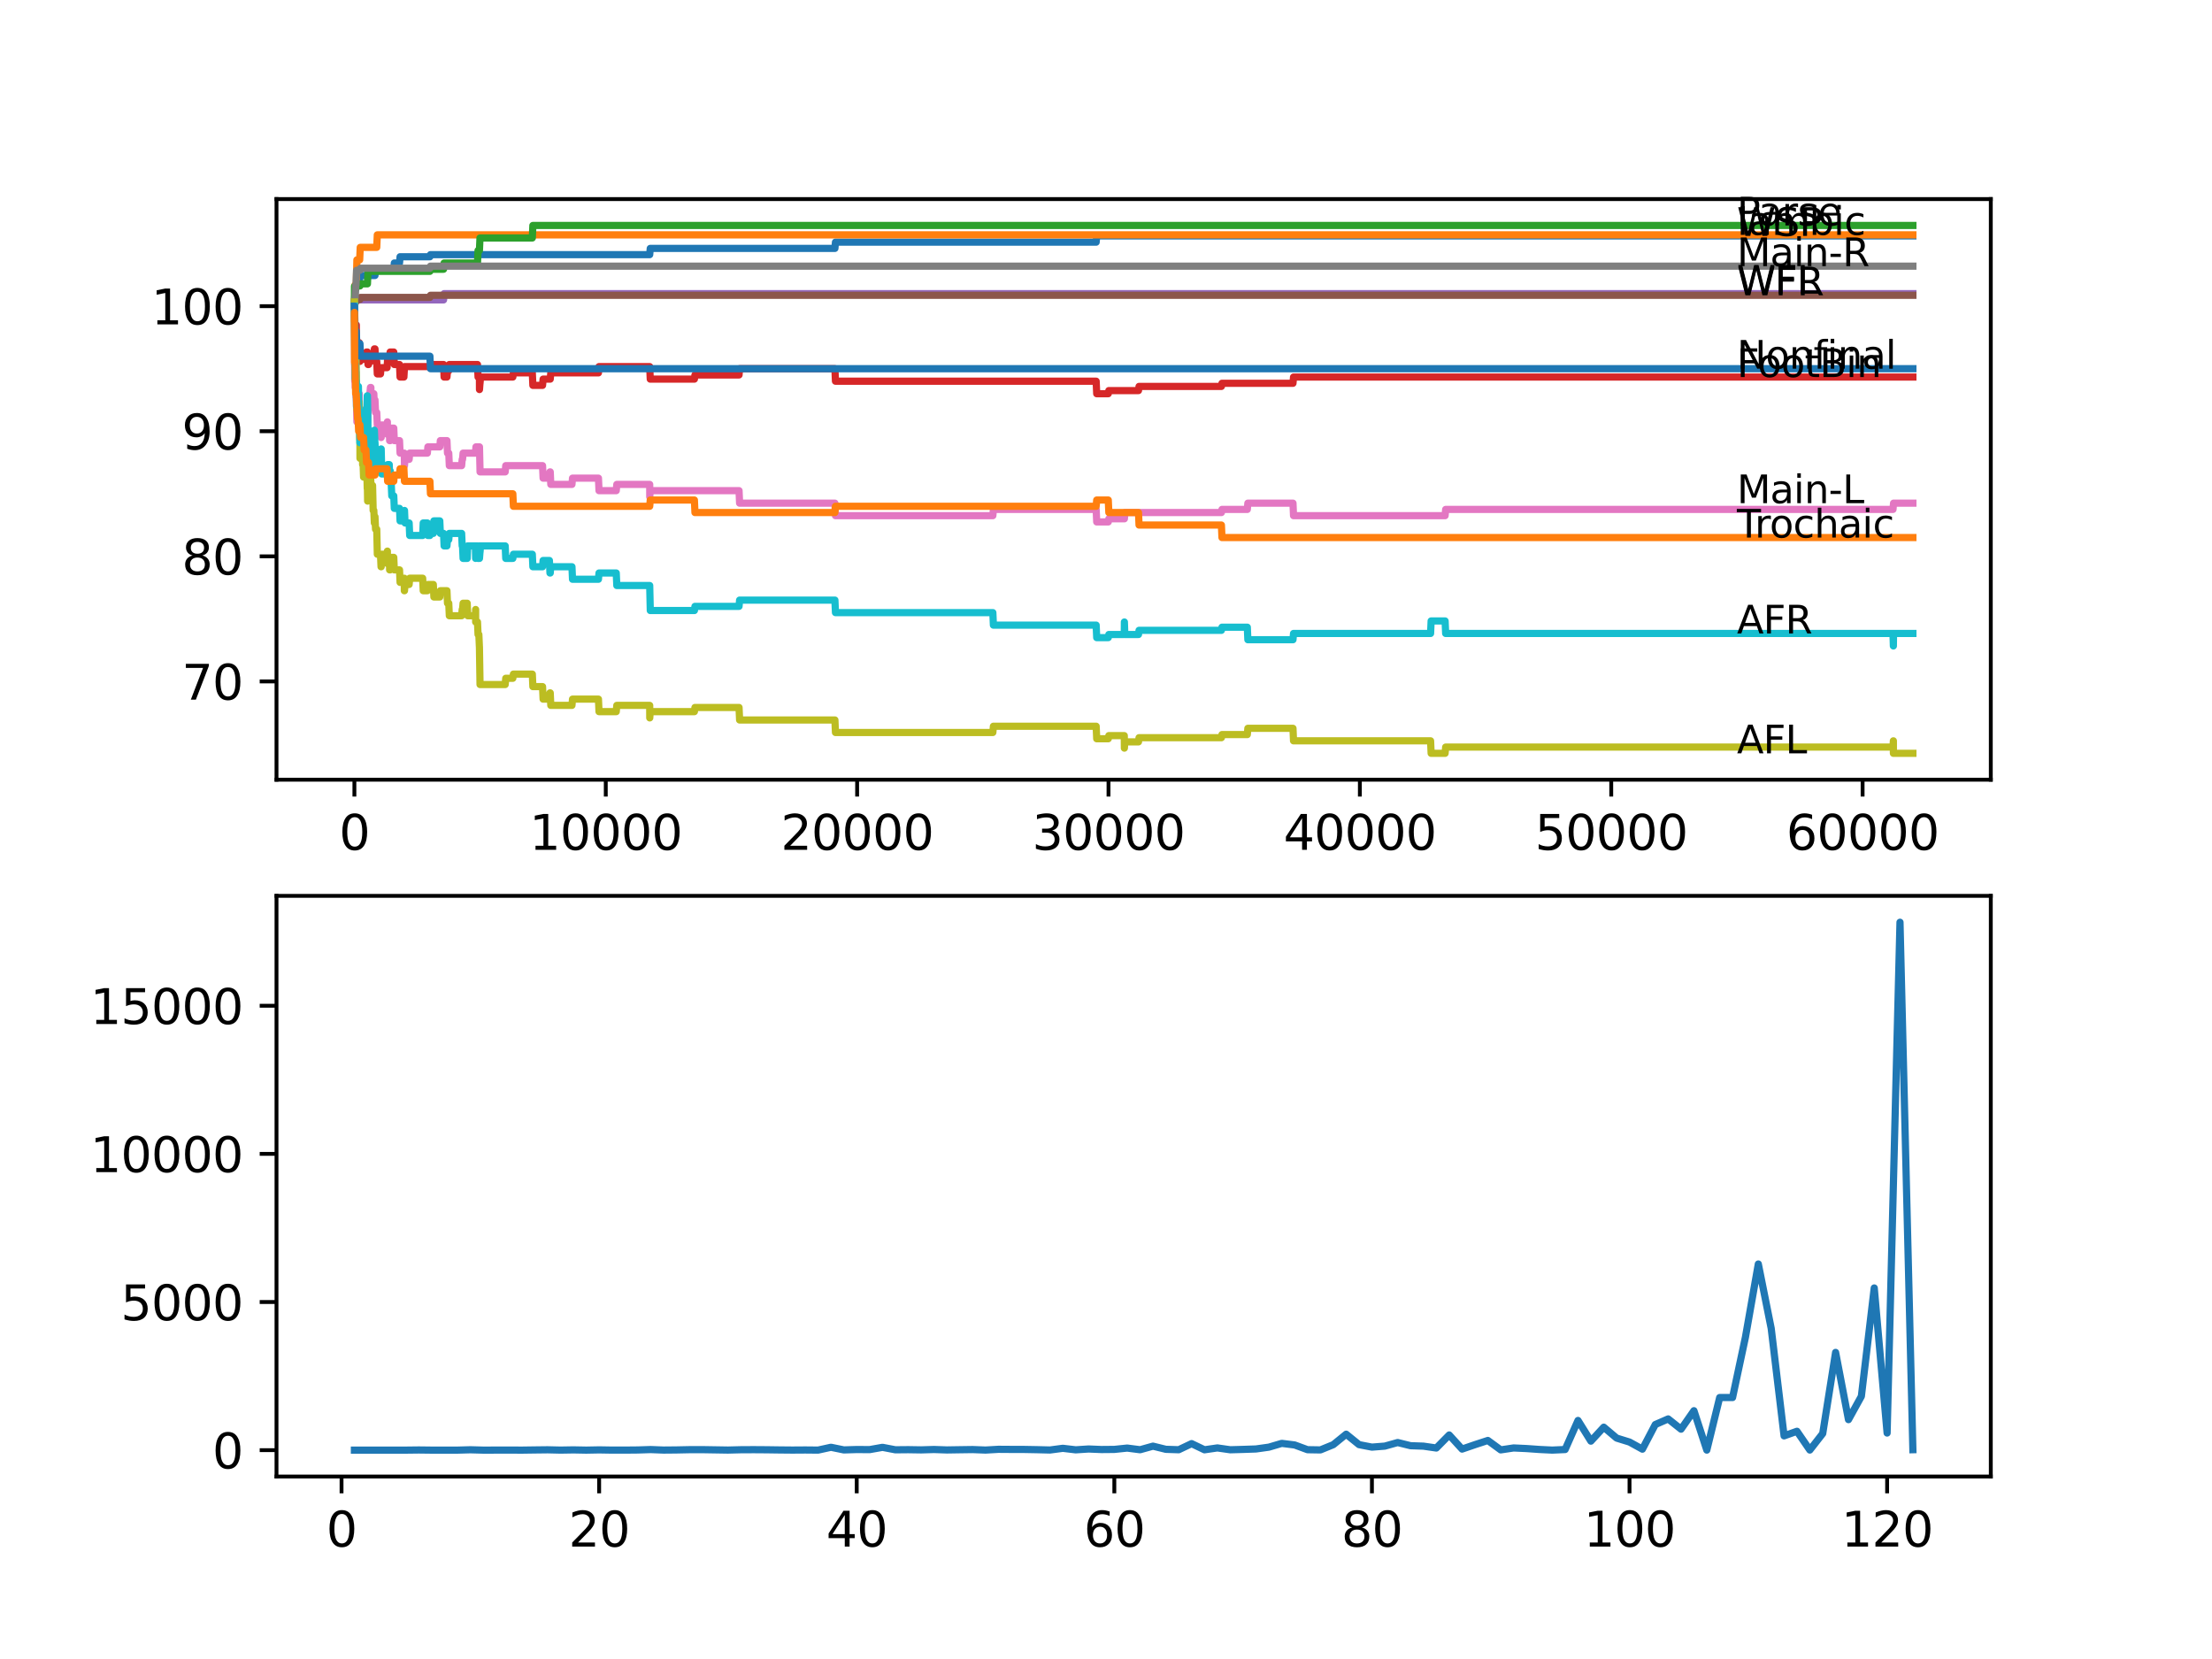 <?xml version="1.0" encoding="utf-8" standalone="no"?>
<!DOCTYPE svg PUBLIC "-//W3C//DTD SVG 1.1//EN"
  "http://www.w3.org/Graphics/SVG/1.1/DTD/svg11.dtd">
<svg xmlns:xlink="http://www.w3.org/1999/xlink" width="460.8pt" height="345.6pt" viewBox="0 0 460.8 345.6" xmlns="http://www.w3.org/2000/svg" version="1.1">
 <defs>
  <style type="text/css">*{stroke-linejoin: round; stroke-linecap: butt}</style>
 </defs>
 <g id="figure_1">
  <g id="patch_1">
   <path d="M 0 345.6 
L 460.8 345.6 
L 460.8 0 
L 0 0 
z
" style="fill: #ffffff"/>
  </g>
  <g id="axes_1">
   <g id="patch_2">
    <path d="M 57.6 162.432 
L 414.72 162.432 
L 414.72 41.472 
L 57.6 41.472 
z
" style="fill: #ffffff"/>
   </g>
   <g id="matplotlib.axis_1">
    <g id="xtick_1">
     <g id="line2d_1">
      <defs>
       <path id="m72bca16c37" d="M 0 0 
L 0 3.5 
" style="stroke: #000000; stroke-width: 0.8"/>
      </defs>
      <g>
       <use xlink:href="#m72bca16c37" x="73.827" y="162.432" style="stroke: #000000; stroke-width: 0.8"/>
      </g>
     </g>
     <g id="text_1">
      <!-- 0 -->
      <g transform="translate(70.646 177.03)scale(0.1 -0.1)">
       <defs>
        <path id="DejaVuSans-30" d="M 2034 4250 
Q 1547 4250 1301 3770 
Q 1056 3291 1056 2328 
Q 1056 1369 1301 889 
Q 1547 409 2034 409 
Q 2525 409 2770 889 
Q 3016 1369 3016 2328 
Q 3016 3291 2770 3770 
Q 2525 4250 2034 4250 
z
M 2034 4750 
Q 2819 4750 3233 4129 
Q 3647 3509 3647 2328 
Q 3647 1150 3233 529 
Q 2819 -91 2034 -91 
Q 1250 -91 836 529 
Q 422 1150 422 2328 
Q 422 3509 836 4129 
Q 1250 4750 2034 4750 
z
" transform="scale(0.016)"/>
       </defs>
       <use xlink:href="#DejaVuSans-30"/>
      </g>
     </g>
    </g>
    <g id="xtick_2">
     <g id="line2d_2">
      <g>
       <use xlink:href="#m72bca16c37" x="126.192" y="162.432" style="stroke: #000000; stroke-width: 0.8"/>
      </g>
     </g>
     <g id="text_2">
      <!-- 10000 -->
      <g transform="translate(110.286 177.03)scale(0.1 -0.1)">
       <defs>
        <path id="DejaVuSans-31" d="M 794 531 
L 1825 531 
L 1825 4091 
L 703 3866 
L 703 4441 
L 1819 4666 
L 2450 4666 
L 2450 531 
L 3481 531 
L 3481 0 
L 794 0 
L 794 531 
z
" transform="scale(0.016)"/>
       </defs>
       <use xlink:href="#DejaVuSans-31"/>
       <use xlink:href="#DejaVuSans-30" x="63.623"/>
       <use xlink:href="#DejaVuSans-30" x="127.246"/>
       <use xlink:href="#DejaVuSans-30" x="190.869"/>
       <use xlink:href="#DejaVuSans-30" x="254.492"/>
      </g>
     </g>
    </g>
    <g id="xtick_3">
     <g id="line2d_3">
      <g>
       <use xlink:href="#m72bca16c37" x="178.556" y="162.432" style="stroke: #000000; stroke-width: 0.8"/>
      </g>
     </g>
     <g id="text_3">
      <!-- 20000 -->
      <g transform="translate(162.65 177.03)scale(0.1 -0.1)">
       <defs>
        <path id="DejaVuSans-32" d="M 1228 531 
L 3431 531 
L 3431 0 
L 469 0 
L 469 531 
Q 828 903 1448 1529 
Q 2069 2156 2228 2338 
Q 2531 2678 2651 2914 
Q 2772 3150 2772 3378 
Q 2772 3750 2511 3984 
Q 2250 4219 1831 4219 
Q 1534 4219 1204 4116 
Q 875 4013 500 3803 
L 500 4441 
Q 881 4594 1212 4672 
Q 1544 4750 1819 4750 
Q 2544 4750 2975 4387 
Q 3406 4025 3406 3419 
Q 3406 3131 3298 2873 
Q 3191 2616 2906 2266 
Q 2828 2175 2409 1742 
Q 1991 1309 1228 531 
z
" transform="scale(0.016)"/>
       </defs>
       <use xlink:href="#DejaVuSans-32"/>
       <use xlink:href="#DejaVuSans-30" x="63.623"/>
       <use xlink:href="#DejaVuSans-30" x="127.246"/>
       <use xlink:href="#DejaVuSans-30" x="190.869"/>
       <use xlink:href="#DejaVuSans-30" x="254.492"/>
      </g>
     </g>
    </g>
    <g id="xtick_4">
     <g id="line2d_4">
      <g>
       <use xlink:href="#m72bca16c37" x="230.921" y="162.432" style="stroke: #000000; stroke-width: 0.8"/>
      </g>
     </g>
     <g id="text_4">
      <!-- 30000 -->
      <g transform="translate(215.015 177.03)scale(0.1 -0.1)">
       <defs>
        <path id="DejaVuSans-33" d="M 2597 2516 
Q 3050 2419 3304 2112 
Q 3559 1806 3559 1356 
Q 3559 666 3084 287 
Q 2609 -91 1734 -91 
Q 1441 -91 1130 -33 
Q 819 25 488 141 
L 488 750 
Q 750 597 1062 519 
Q 1375 441 1716 441 
Q 2309 441 2620 675 
Q 2931 909 2931 1356 
Q 2931 1769 2642 2001 
Q 2353 2234 1838 2234 
L 1294 2234 
L 1294 2753 
L 1863 2753 
Q 2328 2753 2575 2939 
Q 2822 3125 2822 3475 
Q 2822 3834 2567 4026 
Q 2313 4219 1838 4219 
Q 1578 4219 1281 4162 
Q 984 4106 628 3988 
L 628 4550 
Q 988 4650 1302 4700 
Q 1616 4750 1894 4750 
Q 2613 4750 3031 4423 
Q 3450 4097 3450 3541 
Q 3450 3153 3228 2886 
Q 3006 2619 2597 2516 
z
" transform="scale(0.016)"/>
       </defs>
       <use xlink:href="#DejaVuSans-33"/>
       <use xlink:href="#DejaVuSans-30" x="63.623"/>
       <use xlink:href="#DejaVuSans-30" x="127.246"/>
       <use xlink:href="#DejaVuSans-30" x="190.869"/>
       <use xlink:href="#DejaVuSans-30" x="254.492"/>
      </g>
     </g>
    </g>
    <g id="xtick_5">
     <g id="line2d_5">
      <g>
       <use xlink:href="#m72bca16c37" x="283.285" y="162.432" style="stroke: #000000; stroke-width: 0.8"/>
      </g>
     </g>
     <g id="text_5">
      <!-- 40000 -->
      <g transform="translate(267.379 177.03)scale(0.1 -0.1)">
       <defs>
        <path id="DejaVuSans-34" d="M 2419 4116 
L 825 1625 
L 2419 1625 
L 2419 4116 
z
M 2253 4666 
L 3047 4666 
L 3047 1625 
L 3713 1625 
L 3713 1100 
L 3047 1100 
L 3047 0 
L 2419 0 
L 2419 1100 
L 313 1100 
L 313 1709 
L 2253 4666 
z
" transform="scale(0.016)"/>
       </defs>
       <use xlink:href="#DejaVuSans-34"/>
       <use xlink:href="#DejaVuSans-30" x="63.623"/>
       <use xlink:href="#DejaVuSans-30" x="127.246"/>
       <use xlink:href="#DejaVuSans-30" x="190.869"/>
       <use xlink:href="#DejaVuSans-30" x="254.492"/>
      </g>
     </g>
    </g>
    <g id="xtick_6">
     <g id="line2d_6">
      <g>
       <use xlink:href="#m72bca16c37" x="335.65" y="162.432" style="stroke: #000000; stroke-width: 0.8"/>
      </g>
     </g>
     <g id="text_6">
      <!-- 50000 -->
      <g transform="translate(319.744 177.03)scale(0.1 -0.1)">
       <defs>
        <path id="DejaVuSans-35" d="M 691 4666 
L 3169 4666 
L 3169 4134 
L 1269 4134 
L 1269 2991 
Q 1406 3038 1543 3061 
Q 1681 3084 1819 3084 
Q 2600 3084 3056 2656 
Q 3513 2228 3513 1497 
Q 3513 744 3044 326 
Q 2575 -91 1722 -91 
Q 1428 -91 1123 -41 
Q 819 9 494 109 
L 494 744 
Q 775 591 1075 516 
Q 1375 441 1709 441 
Q 2250 441 2565 725 
Q 2881 1009 2881 1497 
Q 2881 1984 2565 2268 
Q 2250 2553 1709 2553 
Q 1456 2553 1204 2497 
Q 953 2441 691 2322 
L 691 4666 
z
" transform="scale(0.016)"/>
       </defs>
       <use xlink:href="#DejaVuSans-35"/>
       <use xlink:href="#DejaVuSans-30" x="63.623"/>
       <use xlink:href="#DejaVuSans-30" x="127.246"/>
       <use xlink:href="#DejaVuSans-30" x="190.869"/>
       <use xlink:href="#DejaVuSans-30" x="254.492"/>
      </g>
     </g>
    </g>
    <g id="xtick_7">
     <g id="line2d_7">
      <g>
       <use xlink:href="#m72bca16c37" x="388.014" y="162.432" style="stroke: #000000; stroke-width: 0.8"/>
      </g>
     </g>
     <g id="text_7">
      <!-- 60000 -->
      <g transform="translate(372.108 177.03)scale(0.1 -0.1)">
       <defs>
        <path id="DejaVuSans-36" d="M 2113 2584 
Q 1688 2584 1439 2293 
Q 1191 2003 1191 1497 
Q 1191 994 1439 701 
Q 1688 409 2113 409 
Q 2538 409 2786 701 
Q 3034 994 3034 1497 
Q 3034 2003 2786 2293 
Q 2538 2584 2113 2584 
z
M 3366 4563 
L 3366 3988 
Q 3128 4100 2886 4159 
Q 2644 4219 2406 4219 
Q 1781 4219 1451 3797 
Q 1122 3375 1075 2522 
Q 1259 2794 1537 2939 
Q 1816 3084 2150 3084 
Q 2853 3084 3261 2657 
Q 3669 2231 3669 1497 
Q 3669 778 3244 343 
Q 2819 -91 2113 -91 
Q 1303 -91 875 529 
Q 447 1150 447 2328 
Q 447 3434 972 4092 
Q 1497 4750 2381 4750 
Q 2619 4750 2861 4703 
Q 3103 4656 3366 4563 
z
" transform="scale(0.016)"/>
       </defs>
       <use xlink:href="#DejaVuSans-36"/>
       <use xlink:href="#DejaVuSans-30" x="63.623"/>
       <use xlink:href="#DejaVuSans-30" x="127.246"/>
       <use xlink:href="#DejaVuSans-30" x="190.869"/>
       <use xlink:href="#DejaVuSans-30" x="254.492"/>
      </g>
     </g>
    </g>
   </g>
   <g id="matplotlib.axis_2">
    <g id="ytick_1">
     <g id="line2d_8">
      <defs>
       <path id="m7882abe6bd" d="M 0 0 
L -3.5 0 
" style="stroke: #000000; stroke-width: 0.8"/>
      </defs>
      <g>
       <use xlink:href="#m7882abe6bd" x="57.6" y="141.951" style="stroke: #000000; stroke-width: 0.8"/>
      </g>
     </g>
     <g id="text_8">
      <!-- 70 -->
      <g transform="translate(37.875 145.75)scale(0.1 -0.1)">
       <defs>
        <path id="DejaVuSans-37" d="M 525 4666 
L 3525 4666 
L 3525 4397 
L 1831 0 
L 1172 0 
L 2766 4134 
L 525 4134 
L 525 4666 
z
" transform="scale(0.016)"/>
       </defs>
       <use xlink:href="#DejaVuSans-37"/>
       <use xlink:href="#DejaVuSans-30" x="63.623"/>
      </g>
     </g>
    </g>
    <g id="ytick_2">
     <g id="line2d_9">
      <g>
       <use xlink:href="#m7882abe6bd" x="57.6" y="115.893" style="stroke: #000000; stroke-width: 0.8"/>
      </g>
     </g>
     <g id="text_9">
      <!-- 80 -->
      <g transform="translate(37.875 119.692)scale(0.1 -0.1)">
       <defs>
        <path id="DejaVuSans-38" d="M 2034 2216 
Q 1584 2216 1326 1975 
Q 1069 1734 1069 1313 
Q 1069 891 1326 650 
Q 1584 409 2034 409 
Q 2484 409 2743 651 
Q 3003 894 3003 1313 
Q 3003 1734 2745 1975 
Q 2488 2216 2034 2216 
z
M 1403 2484 
Q 997 2584 770 2862 
Q 544 3141 544 3541 
Q 544 4100 942 4425 
Q 1341 4750 2034 4750 
Q 2731 4750 3128 4425 
Q 3525 4100 3525 3541 
Q 3525 3141 3298 2862 
Q 3072 2584 2669 2484 
Q 3125 2378 3379 2068 
Q 3634 1759 3634 1313 
Q 3634 634 3220 271 
Q 2806 -91 2034 -91 
Q 1263 -91 848 271 
Q 434 634 434 1313 
Q 434 1759 690 2068 
Q 947 2378 1403 2484 
z
M 1172 3481 
Q 1172 3119 1398 2916 
Q 1625 2713 2034 2713 
Q 2441 2713 2670 2916 
Q 2900 3119 2900 3481 
Q 2900 3844 2670 4047 
Q 2441 4250 2034 4250 
Q 1625 4250 1398 4047 
Q 1172 3844 1172 3481 
z
" transform="scale(0.016)"/>
       </defs>
       <use xlink:href="#DejaVuSans-38"/>
       <use xlink:href="#DejaVuSans-30" x="63.623"/>
      </g>
     </g>
    </g>
    <g id="ytick_3">
     <g id="line2d_10">
      <g>
       <use xlink:href="#m7882abe6bd" x="57.6" y="89.835" style="stroke: #000000; stroke-width: 0.8"/>
      </g>
     </g>
     <g id="text_10">
      <!-- 90 -->
      <g transform="translate(37.875 93.634)scale(0.1 -0.1)">
       <defs>
        <path id="DejaVuSans-39" d="M 703 97 
L 703 672 
Q 941 559 1184 500 
Q 1428 441 1663 441 
Q 2288 441 2617 861 
Q 2947 1281 2994 2138 
Q 2813 1869 2534 1725 
Q 2256 1581 1919 1581 
Q 1219 1581 811 2004 
Q 403 2428 403 3163 
Q 403 3881 828 4315 
Q 1253 4750 1959 4750 
Q 2769 4750 3195 4129 
Q 3622 3509 3622 2328 
Q 3622 1225 3098 567 
Q 2575 -91 1691 -91 
Q 1453 -91 1209 -44 
Q 966 3 703 97 
z
M 1959 2075 
Q 2384 2075 2632 2365 
Q 2881 2656 2881 3163 
Q 2881 3666 2632 3958 
Q 2384 4250 1959 4250 
Q 1534 4250 1286 3958 
Q 1038 3666 1038 3163 
Q 1038 2656 1286 2365 
Q 1534 2075 1959 2075 
z
" transform="scale(0.016)"/>
       </defs>
       <use xlink:href="#DejaVuSans-39"/>
       <use xlink:href="#DejaVuSans-30" x="63.623"/>
      </g>
     </g>
    </g>
    <g id="ytick_4">
     <g id="line2d_11">
      <g>
       <use xlink:href="#m7882abe6bd" x="57.6" y="63.777" style="stroke: #000000; stroke-width: 0.8"/>
      </g>
     </g>
     <g id="text_11">
      <!-- 100 -->
      <g transform="translate(31.512 67.577)scale(0.1 -0.1)">
       <use xlink:href="#DejaVuSans-31"/>
       <use xlink:href="#DejaVuSans-30" x="63.623"/>
       <use xlink:href="#DejaVuSans-30" x="127.246"/>
      </g>
     </g>
    </g>
   </g>
   <g id="line2d_12">
    <path d="M 73.833 63.777 
L 73.953 60.868 
L 73.974 60.868 
L 74.089 59.565 
L 74.215 59.565 
L 74.33 59.13 
L 74.822 59.13 
L 74.938 57.828 
L 74.985 57.828 
L 75.1 57.393 
L 78.116 57.393 
L 78.231 56.09 
L 82.028 56.09 
L 82.143 54.788 
L 83.227 54.788 
L 83.342 53.485 
L 89.558 53.485 
L 89.673 53.05 
L 135.345 53.05 
L 135.46 51.747 
L 173.927 51.747 
L 174.043 50.445 
L 228.35 50.445 
L 228.465 49.142 
L 398.487 49.142 
L 398.487 49.142 
" clip-path="url(#p5b4c9ce9f4)" style="fill: none; stroke: #1f77b4; stroke-width: 1.5; stroke-linecap: square"/>
   </g>
   <g id="line2d_13">
    <path d="M 73.833 63.777 
L 73.848 63.777 
L 73.974 59.348 
L 74.225 59.348 
L 74.346 54.136 
L 74.927 54.136 
L 75.042 51.53 
L 78.483 51.53 
L 78.598 48.925 
L 398.487 48.925 
L 398.487 48.925 
" clip-path="url(#p5b4c9ce9f4)" style="fill: none; stroke: #ff7f0e; stroke-width: 1.5; stroke-linecap: square"/>
   </g>
   <g id="line2d_14">
    <path d="M 73.833 62.909 
L 73.838 62.909 
L 73.848 59.652 
L 73.953 59.999 
L 74.215 59.999 
L 74.33 59.565 
L 74.985 59.565 
L 75.1 59.13 
L 76.545 59.13 
L 76.66 56.525 
L 89.558 56.525 
L 89.673 56.09 
L 92.401 56.09 
L 92.516 54.788 
L 99.47 54.788 
L 99.586 52.182 
L 99.874 52.182 
L 99.989 49.576 
L 110.891 49.576 
L 111.006 46.97 
L 398.487 46.97 
L 398.487 46.97 
" clip-path="url(#p5b4c9ce9f4)" style="fill: none; stroke: #2ca02c; stroke-width: 1.5; stroke-linecap: square"/>
   </g>
   <g id="line2d_15">
    <path d="M 73.833 63.777 
L 73.958 73.115 
L 73.969 73.115 
L 74.1 69.423 
L 74.168 69.423 
L 74.225 67.686 
L 74.241 72.898 
L 74.262 72.898 
L 74.372 72.898 
L 74.487 72.029 
L 74.597 72.029 
L 74.712 71.378 
L 74.822 71.378 
L 74.938 75.286 
L 74.985 75.286 
L 75.1 74.852 
L 75.739 74.852 
L 75.854 74.201 
L 76.236 74.201 
L 76.351 73.332 
L 76.545 73.332 
L 76.66 75.938 
L 76.776 75.938 
L 76.891 75.286 
L 77.263 75.286 
L 77.378 73.983 
L 77.875 73.983 
L 77.99 72.68 
L 78.116 72.68 
L 78.231 75.286 
L 78.483 75.286 
L 78.598 77.892 
L 79.263 77.892 
L 79.378 76.589 
L 80.635 76.589 
L 80.761 74.635 
L 81.159 74.635 
L 81.274 73.332 
L 82.028 73.332 
L 82.143 75.938 
L 83.227 75.938 
L 83.342 78.543 
L 84.143 78.543 
L 84.264 76.372 
L 89.558 76.372 
L 89.673 75.938 
L 92.401 75.938 
L 92.516 78.543 
L 93.108 78.543 
L 93.223 77.241 
L 93.485 77.241 
L 93.6 75.938 
L 99.47 75.938 
L 99.586 78.543 
L 99.874 78.543 
L 99.884 81.149 
L 99.984 79.846 
L 99.994 79.846 
L 100.109 78.543 
L 106.833 78.543 
L 106.948 77.675 
L 110.891 77.675 
L 111.006 80.281 
L 113.022 80.281 
L 113.138 78.978 
L 114.625 78.978 
L 114.74 77.675 
L 124.668 77.675 
L 124.783 76.372 
L 135.345 76.372 
L 135.46 78.978 
L 144.656 78.978 
L 144.771 78.109 
L 153.956 78.109 
L 154.071 76.806 
L 173.927 76.806 
L 174.043 79.412 
L 228.35 79.412 
L 228.465 82.018 
L 230.874 82.018 
L 230.989 81.366 
L 237.168 81.366 
L 237.283 80.498 
L 254.443 80.498 
L 254.558 79.846 
L 269.351 79.846 
L 269.466 78.543 
L 398.487 78.543 
L 398.487 78.543 
" clip-path="url(#p5b4c9ce9f4)" style="fill: none; stroke: #d62728; stroke-width: 1.5; stroke-linecap: square"/>
   </g>
   <g id="line2d_16">
    <path d="M 73.833 63.777 
L 73.901 63.777 
L 74.016 62.475 
L 92.401 62.475 
L 92.516 61.172 
L 398.487 61.172 
L 398.487 61.172 
" clip-path="url(#p5b4c9ce9f4)" style="fill: none; stroke: #9467bd; stroke-width: 1.5; stroke-linecap: square"/>
   </g>
   <g id="line2d_17">
    <path d="M 73.833 63.777 
L 73.854 63.777 
L 73.974 62.822 
L 74.215 62.822 
L 74.33 62.388 
L 74.985 62.388 
L 75.1 61.953 
L 89.558 61.953 
L 89.673 61.519 
L 398.487 61.519 
L 398.487 61.519 
" clip-path="url(#p5b4c9ce9f4)" style="fill: none; stroke: #8c564b; stroke-width: 1.5; stroke-linecap: square"/>
   </g>
   <g id="line2d_18">
    <path d="M 73.833 66.383 
L 73.896 79.412 
L 73.964 78.109 
L 73.985 78.109 
L 74.006 80.715 
L 74.095 80.064 
L 74.105 80.064 
L 74.163 77.458 
L 74.173 82.669 
L 74.205 82.669 
L 74.225 82.669 
L 74.346 87.881 
L 74.388 87.881 
L 74.503 86.578 
L 74.508 86.578 
L 74.623 84.624 
L 74.665 84.624 
L 74.786 82.018 
L 74.822 82.018 
L 74.943 89.835 
L 74.985 88.532 
L 74.99 91.138 
L 75.048 91.138 
L 75.493 91.138 
L 75.608 89.835 
L 75.739 89.835 
L 75.854 89.184 
L 76.299 89.184 
L 76.414 87.881 
L 76.582 87.881 
L 76.702 85.275 
L 76.76 85.275 
L 76.875 83.321 
L 76.922 83.321 
L 77.037 82.018 
L 77.053 82.018 
L 77.168 80.715 
L 77.263 80.715 
L 77.289 83.321 
L 77.373 82.018 
L 77.875 82.018 
L 77.985 84.624 
L 78.1 83.321 
L 78.116 83.321 
L 78.231 85.926 
L 78.483 85.926 
L 78.598 88.532 
L 79.263 88.532 
L 79.378 91.138 
L 79.41 91.138 
L 79.53 88.532 
L 80.635 88.532 
L 80.698 87.881 
L 80.703 90.487 
L 80.729 90.487 
L 81.09 90.487 
L 81.159 89.184 
L 81.164 91.789 
L 81.195 91.789 
L 81.289 91.789 
L 81.405 90.487 
L 81.499 90.487 
L 81.614 89.184 
L 82.028 89.184 
L 82.143 91.789 
L 83.227 91.789 
L 83.342 94.395 
L 84.222 94.395 
L 84.264 97.001 
L 84.332 95.698 
L 85.232 95.698 
L 85.348 94.395 
L 89.024 94.395 
L 89.139 93.092 
L 91.616 93.092 
L 91.731 91.789 
L 93.108 91.789 
L 93.223 94.395 
L 93.485 94.395 
L 93.6 97.001 
L 96.166 97.001 
L 96.281 95.698 
L 96.355 95.698 
L 96.47 94.395 
L 99.036 94.395 
L 99.151 93.092 
L 99.884 93.092 
L 100.004 98.304 
L 105.241 98.304 
L 105.356 97.001 
L 113.022 97.001 
L 113.138 99.607 
L 114.452 99.607 
L 114.567 98.304 
L 114.625 98.304 
L 114.74 100.91 
L 119.149 100.91 
L 119.264 99.607 
L 124.668 99.607 
L 124.783 102.213 
L 128.376 102.213 
L 128.491 100.91 
L 135.345 100.91 
L 135.356 103.515 
L 135.455 102.213 
L 153.956 102.213 
L 154.071 104.818 
L 173.927 104.818 
L 174.043 107.424 
L 206.828 107.424 
L 206.943 106.121 
L 228.35 106.121 
L 228.465 108.727 
L 230.874 108.727 
L 230.989 108.076 
L 234.23 108.076 
L 234.346 106.773 
L 254.443 106.773 
L 254.558 106.121 
L 259.837 106.121 
L 259.952 104.818 
L 269.351 104.818 
L 269.466 107.424 
L 301.042 107.424 
L 301.157 106.121 
L 394.345 106.121 
L 394.46 104.818 
L 398.487 104.818 
L 398.487 104.818 
" clip-path="url(#p5b4c9ce9f4)" style="fill: none; stroke: #e377c2; stroke-width: 1.5; stroke-linecap: square"/>
   </g>
   <g id="line2d_19">
    <path d="M 73.833 62.909 
L 73.854 62.909 
L 73.974 61.953 
L 73.985 61.953 
L 74.1 59.348 
L 74.163 59.348 
L 74.278 56.308 
L 74.985 56.308 
L 75.1 55.873 
L 89.558 55.873 
L 89.673 55.439 
L 398.487 55.439 
L 398.487 55.439 
" clip-path="url(#p5b4c9ce9f4)" style="fill: none; stroke: #7f7f7f; stroke-width: 1.5; stroke-linecap: square"/>
   </g>
   <g id="line2d_20">
    <path d="M 73.833 62.909 
L 73.896 75.938 
L 73.964 74.635 
L 73.969 74.635 
L 73.974 73.766 
L 74.006 78.978 
L 74.058 77.458 
L 74.105 77.458 
L 74.168 74.852 
L 74.215 77.458 
L 74.225 77.458 
L 74.351 85.275 
L 74.372 85.275 
L 74.424 83.104 
L 74.43 85.709 
L 74.477 85.709 
L 74.508 85.709 
L 74.623 83.755 
L 74.65 83.755 
L 74.665 86.361 
L 74.76 83.755 
L 74.822 83.755 
L 74.943 91.572 
L 74.974 90.269 
L 74.99 95.481 
L 75.037 95.481 
L 75.493 95.481 
L 75.535 94.178 
L 75.54 96.784 
L 75.597 96.784 
L 75.645 96.784 
L 75.739 99.39 
L 75.755 98.738 
L 76.236 98.738 
L 76.357 96.567 
L 76.383 96.567 
L 76.503 101.778 
L 76.545 101.778 
L 76.582 104.384 
L 76.655 103.081 
L 76.776 100.475 
L 76.891 99.824 
L 76.922 99.824 
L 77.037 98.521 
L 77.053 98.521 
L 77.168 97.218 
L 77.179 97.218 
L 77.289 102.43 
L 77.294 101.127 
L 77.613 101.127 
L 77.734 106.338 
L 77.875 106.338 
L 77.985 108.944 
L 78.1 107.641 
L 78.116 107.641 
L 78.231 110.247 
L 78.483 110.247 
L 78.603 115.459 
L 79.263 115.459 
L 79.378 118.064 
L 79.41 118.064 
L 79.53 115.459 
L 80.635 115.459 
L 80.698 114.807 
L 80.703 117.413 
L 80.729 117.413 
L 81.09 117.413 
L 81.159 116.11 
L 81.164 118.716 
L 81.195 118.716 
L 81.289 118.716 
L 81.405 117.413 
L 81.499 117.413 
L 81.614 116.11 
L 82.028 116.11 
L 82.143 118.716 
L 83.227 118.716 
L 83.342 121.322 
L 84.143 121.322 
L 84.222 120.453 
L 84.227 123.059 
L 84.243 123.059 
L 84.264 123.059 
L 84.379 121.756 
L 85.232 121.756 
L 85.348 120.453 
L 88.05 120.453 
L 88.165 123.059 
L 89.024 123.059 
L 89.139 121.756 
L 90.27 121.756 
L 90.385 124.362 
L 91.616 124.362 
L 91.731 123.059 
L 93.108 123.059 
L 93.223 125.665 
L 93.485 125.665 
L 93.6 128.27 
L 96.166 128.27 
L 96.281 126.967 
L 96.355 126.967 
L 96.47 125.665 
L 97.323 125.665 
L 97.439 128.27 
L 99.036 128.27 
L 99.083 126.967 
L 99.088 129.573 
L 99.14 129.573 
L 99.47 129.573 
L 99.586 132.179 
L 99.753 132.179 
L 99.868 134.785 
L 99.874 134.785 
L 99.999 142.602 
L 105.241 142.602 
L 105.356 141.299 
L 106.833 141.299 
L 106.948 140.431 
L 110.891 140.431 
L 111.006 143.036 
L 113.022 143.036 
L 113.138 145.642 
L 114.452 145.642 
L 114.567 144.339 
L 114.625 144.339 
L 114.74 146.945 
L 119.149 146.945 
L 119.264 145.642 
L 124.668 145.642 
L 124.783 148.248 
L 128.376 148.248 
L 128.491 146.945 
L 135.345 146.945 
L 135.356 149.551 
L 135.455 148.248 
L 144.656 148.248 
L 144.771 147.379 
L 153.956 147.379 
L 154.071 149.985 
L 173.927 149.985 
L 174.043 152.591 
L 206.828 152.591 
L 206.943 151.288 
L 228.35 151.288 
L 228.465 153.894 
L 230.874 153.894 
L 230.989 153.242 
L 234.209 153.242 
L 234.23 155.848 
L 234.319 154.545 
L 237.168 154.545 
L 237.283 153.677 
L 254.443 153.677 
L 254.558 153.025 
L 259.837 153.025 
L 259.952 151.722 
L 269.351 151.722 
L 269.466 154.328 
L 298.016 154.328 
L 298.131 156.934 
L 301.042 156.934 
L 301.157 155.631 
L 394.345 155.631 
L 394.424 154.328 
L 394.429 156.934 
L 394.45 156.934 
L 398.487 156.934 
L 398.487 156.934 
" clip-path="url(#p5b4c9ce9f4)" style="fill: none; stroke: #bcbd22; stroke-width: 1.5; stroke-linecap: square"/>
   </g>
   <g id="line2d_21">
    <path d="M 73.833 63.777 
L 73.969 77.023 
L 73.979 78.761 
L 74.084 75.938 
L 74.105 75.938 
L 74.168 81.149 
L 74.22 79.412 
L 74.225 79.412 
L 74.267 84.624 
L 74.341 82.018 
L 74.372 82.018 
L 74.393 83.755 
L 74.487 81.149 
L 74.508 81.149 
L 74.597 83.755 
L 74.618 83.104 
L 74.65 83.104 
L 74.665 80.498 
L 74.744 85.709 
L 74.754 85.709 
L 74.822 85.709 
L 74.938 89.618 
L 74.943 89.618 
L 74.974 92.224 
L 74.99 89.184 
L 75.053 89.184 
L 75.493 89.184 
L 75.535 91.789 
L 75.603 89.184 
L 75.645 89.184 
L 75.76 85.926 
L 76.236 85.926 
L 76.299 85.058 
L 76.304 87.664 
L 76.336 87.664 
L 76.383 87.664 
L 76.503 82.452 
L 76.545 82.452 
L 76.671 90.269 
L 76.76 90.269 
L 76.776 92.875 
L 76.87 92.224 
L 76.922 92.224 
L 77.037 94.83 
L 77.053 94.83 
L 77.168 97.435 
L 77.179 97.435 
L 77.289 93.527 
L 77.404 96.132 
L 77.613 96.132 
L 77.734 90.921 
L 77.875 90.921 
L 77.985 89.618 
L 78.1 92.224 
L 78.116 92.224 
L 78.231 94.83 
L 78.483 94.83 
L 78.556 97.435 
L 78.593 94.83 
L 79.263 94.83 
L 79.378 93.527 
L 79.41 93.527 
L 79.53 98.738 
L 80.635 98.738 
L 80.761 96.784 
L 81.09 96.784 
L 81.159 99.39 
L 81.2 98.087 
L 81.289 98.087 
L 81.405 100.693 
L 81.499 100.693 
L 81.614 103.298 
L 82.028 103.298 
L 82.143 105.904 
L 83.227 105.904 
L 83.342 108.51 
L 84.143 108.51 
L 84.264 106.338 
L 84.379 108.944 
L 85.232 108.944 
L 85.348 111.55 
L 88.05 111.55 
L 88.165 108.944 
L 89.024 108.944 
L 89.139 111.55 
L 89.558 111.55 
L 89.673 111.116 
L 90.27 111.116 
L 90.385 108.51 
L 91.616 108.51 
L 91.731 111.116 
L 92.401 111.116 
L 92.516 113.721 
L 93.108 113.721 
L 93.223 112.419 
L 93.485 112.419 
L 93.6 111.116 
L 96.166 111.116 
L 96.281 113.721 
L 96.355 113.721 
L 96.47 116.327 
L 97.323 116.327 
L 97.439 113.721 
L 99.036 113.721 
L 99.083 116.327 
L 99.146 113.721 
L 99.47 113.721 
L 99.586 116.327 
L 99.753 116.327 
L 99.868 113.721 
L 99.874 113.721 
L 99.884 116.327 
L 99.984 115.024 
L 99.994 115.024 
L 100.109 113.721 
L 105.241 113.721 
L 105.356 116.327 
L 106.833 116.327 
L 106.948 115.459 
L 110.891 115.459 
L 111.006 118.064 
L 113.022 118.064 
L 113.138 116.761 
L 114.452 116.761 
L 114.567 119.367 
L 114.625 119.367 
L 114.74 118.064 
L 119.149 118.064 
L 119.264 120.67 
L 124.668 120.67 
L 124.783 119.367 
L 128.376 119.367 
L 128.491 121.973 
L 135.345 121.973 
L 135.466 127.185 
L 144.656 127.185 
L 144.771 126.316 
L 153.956 126.316 
L 154.071 125.013 
L 173.927 125.013 
L 174.043 127.619 
L 206.828 127.619 
L 206.943 130.225 
L 228.35 130.225 
L 228.465 132.83 
L 230.874 132.83 
L 230.989 132.179 
L 234.209 132.179 
L 234.23 129.573 
L 234.319 132.179 
L 237.168 132.179 
L 237.283 131.31 
L 254.443 131.31 
L 254.558 130.659 
L 259.837 130.659 
L 259.952 133.265 
L 269.351 133.265 
L 269.466 131.962 
L 298.016 131.962 
L 298.131 129.356 
L 301.042 129.356 
L 301.157 131.962 
L 394.345 131.962 
L 394.424 134.568 
L 394.455 131.962 
L 398.487 131.962 
L 398.487 131.962 
" clip-path="url(#p5b4c9ce9f4)" style="fill: none; stroke: #17becf; stroke-width: 1.5; stroke-linecap: square"/>
   </g>
   <g id="line2d_22">
    <path d="M 73.833 63.777 
L 73.854 63.777 
L 73.974 68.989 
L 74.215 68.989 
L 74.33 71.595 
L 74.985 71.595 
L 75.1 74.201 
L 89.558 74.201 
L 89.673 76.806 
L 398.487 76.806 
L 398.487 76.806 
" clip-path="url(#p5b4c9ce9f4)" style="fill: none; stroke: #1f77b4; stroke-width: 1.5; stroke-linecap: square"/>
   </g>
   <g id="line2d_23">
    <path d="M 73.833 66.383 
L 73.843 65.08 
L 73.89 75.503 
L 73.906 75.503 
L 73.969 75.503 
L 74.089 82.018 
L 74.215 82.018 
L 74.33 84.624 
L 74.372 84.624 
L 74.487 87.229 
L 74.597 87.229 
L 74.712 89.835 
L 74.822 89.835 
L 74.938 88.532 
L 74.985 88.532 
L 75.1 91.138 
L 75.739 91.138 
L 75.854 93.744 
L 76.236 93.744 
L 76.351 96.35 
L 76.776 96.35 
L 76.891 98.955 
L 78.116 98.955 
L 78.231 97.652 
L 80.635 97.652 
L 80.75 100.258 
L 82.028 100.258 
L 82.143 98.955 
L 83.227 98.955 
L 83.342 97.652 
L 84.143 97.652 
L 84.258 100.258 
L 89.558 100.258 
L 89.673 102.864 
L 106.833 102.864 
L 106.948 105.47 
L 135.345 105.47 
L 135.46 104.167 
L 144.656 104.167 
L 144.771 106.773 
L 173.927 106.773 
L 174.043 105.47 
L 228.35 105.47 
L 228.465 104.167 
L 230.874 104.167 
L 230.989 106.773 
L 237.168 106.773 
L 237.283 109.378 
L 254.443 109.378 
L 254.558 111.984 
L 398.487 111.984 
L 398.487 111.984 
" clip-path="url(#p5b4c9ce9f4)" style="fill: none; stroke: #ff7f0e; stroke-width: 1.5; stroke-linecap: square"/>
   </g>
   <g id="patch_3">
    <path d="M 57.6 162.432 
L 57.6 41.472 
" style="fill: none; stroke: #000000; stroke-width: 0.8; stroke-linejoin: miter; stroke-linecap: square"/>
   </g>
   <g id="patch_4">
    <path d="M 414.72 162.432 
L 414.72 41.472 
" style="fill: none; stroke: #000000; stroke-width: 0.8; stroke-linejoin: miter; stroke-linecap: square"/>
   </g>
   <g id="patch_5">
    <path d="M 57.6 162.432 
L 414.72 162.432 
" style="fill: none; stroke: #000000; stroke-width: 0.8; stroke-linejoin: miter; stroke-linecap: square"/>
   </g>
   <g id="patch_6">
    <path d="M 57.6 41.472 
L 414.72 41.472 
" style="fill: none; stroke: #000000; stroke-width: 0.8; stroke-linejoin: miter; stroke-linecap: square"/>
   </g>
   <g id="text_12">
    <!-- WSP -->
    <g transform="translate(361.832 49.142)scale(0.08 -0.08)">
     <defs>
      <path id="DejaVuSans-57" d="M 213 4666 
L 850 4666 
L 1831 722 
L 2809 4666 
L 3519 4666 
L 4500 722 
L 5478 4666 
L 6119 4666 
L 4947 0 
L 4153 0 
L 3169 4050 
L 2175 0 
L 1381 0 
L 213 4666 
z
" transform="scale(0.016)"/>
      <path id="DejaVuSans-53" d="M 3425 4513 
L 3425 3897 
Q 3066 4069 2747 4153 
Q 2428 4238 2131 4238 
Q 1616 4238 1336 4038 
Q 1056 3838 1056 3469 
Q 1056 3159 1242 3001 
Q 1428 2844 1947 2747 
L 2328 2669 
Q 3034 2534 3370 2195 
Q 3706 1856 3706 1288 
Q 3706 609 3251 259 
Q 2797 -91 1919 -91 
Q 1588 -91 1214 -16 
Q 841 59 441 206 
L 441 856 
Q 825 641 1194 531 
Q 1563 422 1919 422 
Q 2459 422 2753 634 
Q 3047 847 3047 1241 
Q 3047 1584 2836 1778 
Q 2625 1972 2144 2069 
L 1759 2144 
Q 1053 2284 737 2584 
Q 422 2884 422 3419 
Q 422 4038 858 4394 
Q 1294 4750 2059 4750 
Q 2388 4750 2728 4690 
Q 3069 4631 3425 4513 
z
" transform="scale(0.016)"/>
      <path id="DejaVuSans-50" d="M 1259 4147 
L 1259 2394 
L 2053 2394 
Q 2494 2394 2734 2622 
Q 2975 2850 2975 3272 
Q 2975 3691 2734 3919 
Q 2494 4147 2053 4147 
L 1259 4147 
z
M 628 4666 
L 2053 4666 
Q 2838 4666 3239 4311 
Q 3641 3956 3641 3272 
Q 3641 2581 3239 2228 
Q 2838 1875 2053 1875 
L 1259 1875 
L 1259 0 
L 628 0 
L 628 4666 
z
" transform="scale(0.016)"/>
     </defs>
     <use xlink:href="#DejaVuSans-57"/>
     <use xlink:href="#DejaVuSans-53" x="98.877"/>
     <use xlink:href="#DejaVuSans-50" x="162.354"/>
    </g>
   </g>
   <g id="text_13">
    <!-- Iambic -->
    <g transform="translate(361.832 48.925)scale(0.08 -0.08)">
     <defs>
      <path id="DejaVuSans-49" d="M 628 4666 
L 1259 4666 
L 1259 0 
L 628 0 
L 628 4666 
z
" transform="scale(0.016)"/>
      <path id="DejaVuSans-61" d="M 2194 1759 
Q 1497 1759 1228 1600 
Q 959 1441 959 1056 
Q 959 750 1161 570 
Q 1363 391 1709 391 
Q 2188 391 2477 730 
Q 2766 1069 2766 1631 
L 2766 1759 
L 2194 1759 
z
M 3341 1997 
L 3341 0 
L 2766 0 
L 2766 531 
Q 2569 213 2275 61 
Q 1981 -91 1556 -91 
Q 1019 -91 701 211 
Q 384 513 384 1019 
Q 384 1609 779 1909 
Q 1175 2209 1959 2209 
L 2766 2209 
L 2766 2266 
Q 2766 2663 2505 2880 
Q 2244 3097 1772 3097 
Q 1472 3097 1187 3025 
Q 903 2953 641 2809 
L 641 3341 
Q 956 3463 1253 3523 
Q 1550 3584 1831 3584 
Q 2591 3584 2966 3190 
Q 3341 2797 3341 1997 
z
" transform="scale(0.016)"/>
      <path id="DejaVuSans-6d" d="M 3328 2828 
Q 3544 3216 3844 3400 
Q 4144 3584 4550 3584 
Q 5097 3584 5394 3201 
Q 5691 2819 5691 2113 
L 5691 0 
L 5113 0 
L 5113 2094 
Q 5113 2597 4934 2840 
Q 4756 3084 4391 3084 
Q 3944 3084 3684 2787 
Q 3425 2491 3425 1978 
L 3425 0 
L 2847 0 
L 2847 2094 
Q 2847 2600 2669 2842 
Q 2491 3084 2119 3084 
Q 1678 3084 1418 2786 
Q 1159 2488 1159 1978 
L 1159 0 
L 581 0 
L 581 3500 
L 1159 3500 
L 1159 2956 
Q 1356 3278 1631 3431 
Q 1906 3584 2284 3584 
Q 2666 3584 2933 3390 
Q 3200 3197 3328 2828 
z
" transform="scale(0.016)"/>
      <path id="DejaVuSans-62" d="M 3116 1747 
Q 3116 2381 2855 2742 
Q 2594 3103 2138 3103 
Q 1681 3103 1420 2742 
Q 1159 2381 1159 1747 
Q 1159 1113 1420 752 
Q 1681 391 2138 391 
Q 2594 391 2855 752 
Q 3116 1113 3116 1747 
z
M 1159 2969 
Q 1341 3281 1617 3432 
Q 1894 3584 2278 3584 
Q 2916 3584 3314 3078 
Q 3713 2572 3713 1747 
Q 3713 922 3314 415 
Q 2916 -91 2278 -91 
Q 1894 -91 1617 61 
Q 1341 213 1159 525 
L 1159 0 
L 581 0 
L 581 4863 
L 1159 4863 
L 1159 2969 
z
" transform="scale(0.016)"/>
      <path id="DejaVuSans-69" d="M 603 3500 
L 1178 3500 
L 1178 0 
L 603 0 
L 603 3500 
z
M 603 4863 
L 1178 4863 
L 1178 4134 
L 603 4134 
L 603 4863 
z
" transform="scale(0.016)"/>
      <path id="DejaVuSans-63" d="M 3122 3366 
L 3122 2828 
Q 2878 2963 2633 3030 
Q 2388 3097 2138 3097 
Q 1578 3097 1268 2742 
Q 959 2388 959 1747 
Q 959 1106 1268 751 
Q 1578 397 2138 397 
Q 2388 397 2633 464 
Q 2878 531 3122 666 
L 3122 134 
Q 2881 22 2623 -34 
Q 2366 -91 2075 -91 
Q 1284 -91 818 406 
Q 353 903 353 1747 
Q 353 2603 823 3093 
Q 1294 3584 2113 3584 
Q 2378 3584 2631 3529 
Q 2884 3475 3122 3366 
z
" transform="scale(0.016)"/>
     </defs>
     <use xlink:href="#DejaVuSans-49"/>
     <use xlink:href="#DejaVuSans-61" x="29.492"/>
     <use xlink:href="#DejaVuSans-6d" x="90.771"/>
     <use xlink:href="#DejaVuSans-62" x="188.184"/>
     <use xlink:href="#DejaVuSans-69" x="251.66"/>
     <use xlink:href="#DejaVuSans-63" x="279.443"/>
    </g>
   </g>
   <g id="text_14">
    <!-- Parse -->
    <g transform="translate(361.832 46.97)scale(0.08 -0.08)">
     <defs>
      <path id="DejaVuSans-72" d="M 2631 2963 
Q 2534 3019 2420 3045 
Q 2306 3072 2169 3072 
Q 1681 3072 1420 2755 
Q 1159 2438 1159 1844 
L 1159 0 
L 581 0 
L 581 3500 
L 1159 3500 
L 1159 2956 
Q 1341 3275 1631 3429 
Q 1922 3584 2338 3584 
Q 2397 3584 2469 3576 
Q 2541 3569 2628 3553 
L 2631 2963 
z
" transform="scale(0.016)"/>
      <path id="DejaVuSans-73" d="M 2834 3397 
L 2834 2853 
Q 2591 2978 2328 3040 
Q 2066 3103 1784 3103 
Q 1356 3103 1142 2972 
Q 928 2841 928 2578 
Q 928 2378 1081 2264 
Q 1234 2150 1697 2047 
L 1894 2003 
Q 2506 1872 2764 1633 
Q 3022 1394 3022 966 
Q 3022 478 2636 193 
Q 2250 -91 1575 -91 
Q 1294 -91 989 -36 
Q 684 19 347 128 
L 347 722 
Q 666 556 975 473 
Q 1284 391 1588 391 
Q 1994 391 2212 530 
Q 2431 669 2431 922 
Q 2431 1156 2273 1281 
Q 2116 1406 1581 1522 
L 1381 1569 
Q 847 1681 609 1914 
Q 372 2147 372 2553 
Q 372 3047 722 3315 
Q 1072 3584 1716 3584 
Q 2034 3584 2315 3537 
Q 2597 3491 2834 3397 
z
" transform="scale(0.016)"/>
      <path id="DejaVuSans-65" d="M 3597 1894 
L 3597 1613 
L 953 1613 
Q 991 1019 1311 708 
Q 1631 397 2203 397 
Q 2534 397 2845 478 
Q 3156 559 3463 722 
L 3463 178 
Q 3153 47 2828 -22 
Q 2503 -91 2169 -91 
Q 1331 -91 842 396 
Q 353 884 353 1716 
Q 353 2575 817 3079 
Q 1281 3584 2069 3584 
Q 2775 3584 3186 3129 
Q 3597 2675 3597 1894 
z
M 3022 2063 
Q 3016 2534 2758 2815 
Q 2500 3097 2075 3097 
Q 1594 3097 1305 2825 
Q 1016 2553 972 2059 
L 3022 2063 
z
" transform="scale(0.016)"/>
     </defs>
     <use xlink:href="#DejaVuSans-50"/>
     <use xlink:href="#DejaVuSans-61" x="55.803"/>
     <use xlink:href="#DejaVuSans-72" x="117.082"/>
     <use xlink:href="#DejaVuSans-73" x="158.195"/>
     <use xlink:href="#DejaVuSans-65" x="210.295"/>
    </g>
   </g>
   <g id="text_15">
    <!-- FootBin -->
    <g transform="translate(361.832 78.543)scale(0.08 -0.08)">
     <defs>
      <path id="DejaVuSans-46" d="M 628 4666 
L 3309 4666 
L 3309 4134 
L 1259 4134 
L 1259 2759 
L 3109 2759 
L 3109 2228 
L 1259 2228 
L 1259 0 
L 628 0 
L 628 4666 
z
" transform="scale(0.016)"/>
      <path id="DejaVuSans-6f" d="M 1959 3097 
Q 1497 3097 1228 2736 
Q 959 2375 959 1747 
Q 959 1119 1226 758 
Q 1494 397 1959 397 
Q 2419 397 2687 759 
Q 2956 1122 2956 1747 
Q 2956 2369 2687 2733 
Q 2419 3097 1959 3097 
z
M 1959 3584 
Q 2709 3584 3137 3096 
Q 3566 2609 3566 1747 
Q 3566 888 3137 398 
Q 2709 -91 1959 -91 
Q 1206 -91 779 398 
Q 353 888 353 1747 
Q 353 2609 779 3096 
Q 1206 3584 1959 3584 
z
" transform="scale(0.016)"/>
      <path id="DejaVuSans-74" d="M 1172 4494 
L 1172 3500 
L 2356 3500 
L 2356 3053 
L 1172 3053 
L 1172 1153 
Q 1172 725 1289 603 
Q 1406 481 1766 481 
L 2356 481 
L 2356 0 
L 1766 0 
Q 1100 0 847 248 
Q 594 497 594 1153 
L 594 3053 
L 172 3053 
L 172 3500 
L 594 3500 
L 594 4494 
L 1172 4494 
z
" transform="scale(0.016)"/>
      <path id="DejaVuSans-42" d="M 1259 2228 
L 1259 519 
L 2272 519 
Q 2781 519 3026 730 
Q 3272 941 3272 1375 
Q 3272 1813 3026 2020 
Q 2781 2228 2272 2228 
L 1259 2228 
z
M 1259 4147 
L 1259 2741 
L 2194 2741 
Q 2656 2741 2882 2914 
Q 3109 3088 3109 3444 
Q 3109 3797 2882 3972 
Q 2656 4147 2194 4147 
L 1259 4147 
z
M 628 4666 
L 2241 4666 
Q 2963 4666 3353 4366 
Q 3744 4066 3744 3513 
Q 3744 3084 3544 2831 
Q 3344 2578 2956 2516 
Q 3422 2416 3680 2098 
Q 3938 1781 3938 1306 
Q 3938 681 3513 340 
Q 3088 0 2303 0 
L 628 0 
L 628 4666 
z
" transform="scale(0.016)"/>
      <path id="DejaVuSans-6e" d="M 3513 2113 
L 3513 0 
L 2938 0 
L 2938 2094 
Q 2938 2591 2744 2837 
Q 2550 3084 2163 3084 
Q 1697 3084 1428 2787 
Q 1159 2491 1159 1978 
L 1159 0 
L 581 0 
L 581 3500 
L 1159 3500 
L 1159 2956 
Q 1366 3272 1645 3428 
Q 1925 3584 2291 3584 
Q 2894 3584 3203 3211 
Q 3513 2838 3513 2113 
z
" transform="scale(0.016)"/>
     </defs>
     <use xlink:href="#DejaVuSans-46"/>
     <use xlink:href="#DejaVuSans-6f" x="53.895"/>
     <use xlink:href="#DejaVuSans-6f" x="115.076"/>
     <use xlink:href="#DejaVuSans-74" x="176.258"/>
     <use xlink:href="#DejaVuSans-42" x="215.467"/>
     <use xlink:href="#DejaVuSans-69" x="284.07"/>
     <use xlink:href="#DejaVuSans-6e" x="311.854"/>
    </g>
   </g>
   <g id="text_16">
    <!-- WFL -->
    <g transform="translate(361.832 61.172)scale(0.08 -0.08)">
     <defs>
      <path id="DejaVuSans-4c" d="M 628 4666 
L 1259 4666 
L 1259 531 
L 3531 531 
L 3531 0 
L 628 0 
L 628 4666 
z
" transform="scale(0.016)"/>
     </defs>
     <use xlink:href="#DejaVuSans-57"/>
     <use xlink:href="#DejaVuSans-46" x="98.877"/>
     <use xlink:href="#DejaVuSans-4c" x="156.396"/>
    </g>
   </g>
   <g id="text_17">
    <!-- WFR -->
    <g transform="translate(361.832 61.519)scale(0.08 -0.08)">
     <defs>
      <path id="DejaVuSans-52" d="M 2841 2188 
Q 3044 2119 3236 1894 
Q 3428 1669 3622 1275 
L 4263 0 
L 3584 0 
L 2988 1197 
Q 2756 1666 2539 1819 
Q 2322 1972 1947 1972 
L 1259 1972 
L 1259 0 
L 628 0 
L 628 4666 
L 2053 4666 
Q 2853 4666 3247 4331 
Q 3641 3997 3641 3322 
Q 3641 2881 3436 2590 
Q 3231 2300 2841 2188 
z
M 1259 4147 
L 1259 2491 
L 2053 2491 
Q 2509 2491 2742 2702 
Q 2975 2913 2975 3322 
Q 2975 3731 2742 3939 
Q 2509 4147 2053 4147 
L 1259 4147 
z
" transform="scale(0.016)"/>
     </defs>
     <use xlink:href="#DejaVuSans-57"/>
     <use xlink:href="#DejaVuSans-46" x="98.877"/>
     <use xlink:href="#DejaVuSans-52" x="156.396"/>
    </g>
   </g>
   <g id="text_18">
    <!-- Main-L -->
    <g transform="translate(361.832 104.818)scale(0.08 -0.08)">
     <defs>
      <path id="DejaVuSans-4d" d="M 628 4666 
L 1569 4666 
L 2759 1491 
L 3956 4666 
L 4897 4666 
L 4897 0 
L 4281 0 
L 4281 4097 
L 3078 897 
L 2444 897 
L 1241 4097 
L 1241 0 
L 628 0 
L 628 4666 
z
" transform="scale(0.016)"/>
      <path id="DejaVuSans-2d" d="M 313 2009 
L 1997 2009 
L 1997 1497 
L 313 1497 
L 313 2009 
z
" transform="scale(0.016)"/>
     </defs>
     <use xlink:href="#DejaVuSans-4d"/>
     <use xlink:href="#DejaVuSans-61" x="86.279"/>
     <use xlink:href="#DejaVuSans-69" x="147.559"/>
     <use xlink:href="#DejaVuSans-6e" x="175.342"/>
     <use xlink:href="#DejaVuSans-2d" x="238.721"/>
     <use xlink:href="#DejaVuSans-4c" x="274.805"/>
    </g>
   </g>
   <g id="text_19">
    <!-- Main-R -->
    <g transform="translate(361.832 55.439)scale(0.08 -0.08)">
     <use xlink:href="#DejaVuSans-4d"/>
     <use xlink:href="#DejaVuSans-61" x="86.279"/>
     <use xlink:href="#DejaVuSans-69" x="147.559"/>
     <use xlink:href="#DejaVuSans-6e" x="175.342"/>
     <use xlink:href="#DejaVuSans-2d" x="238.721"/>
     <use xlink:href="#DejaVuSans-52" x="274.805"/>
    </g>
   </g>
   <g id="text_20">
    <!-- AFL -->
    <g transform="translate(361.832 156.934)scale(0.08 -0.08)">
     <defs>
      <path id="DejaVuSans-41" d="M 2188 4044 
L 1331 1722 
L 3047 1722 
L 2188 4044 
z
M 1831 4666 
L 2547 4666 
L 4325 0 
L 3669 0 
L 3244 1197 
L 1141 1197 
L 716 0 
L 50 0 
L 1831 4666 
z
" transform="scale(0.016)"/>
     </defs>
     <use xlink:href="#DejaVuSans-41"/>
     <use xlink:href="#DejaVuSans-46" x="68.408"/>
     <use xlink:href="#DejaVuSans-4c" x="125.928"/>
    </g>
   </g>
   <g id="text_21">
    <!-- AFR -->
    <g transform="translate(361.832 131.962)scale(0.08 -0.08)">
     <use xlink:href="#DejaVuSans-41"/>
     <use xlink:href="#DejaVuSans-46" x="68.408"/>
     <use xlink:href="#DejaVuSans-52" x="125.928"/>
    </g>
   </g>
   <g id="text_22">
    <!-- Nonfinal -->
    <g transform="translate(361.832 76.806)scale(0.08 -0.08)">
     <defs>
      <path id="DejaVuSans-4e" d="M 628 4666 
L 1478 4666 
L 3547 763 
L 3547 4666 
L 4159 4666 
L 4159 0 
L 3309 0 
L 1241 3903 
L 1241 0 
L 628 0 
L 628 4666 
z
" transform="scale(0.016)"/>
      <path id="DejaVuSans-66" d="M 2375 4863 
L 2375 4384 
L 1825 4384 
Q 1516 4384 1395 4259 
Q 1275 4134 1275 3809 
L 1275 3500 
L 2222 3500 
L 2222 3053 
L 1275 3053 
L 1275 0 
L 697 0 
L 697 3053 
L 147 3053 
L 147 3500 
L 697 3500 
L 697 3744 
Q 697 4328 969 4595 
Q 1241 4863 1831 4863 
L 2375 4863 
z
" transform="scale(0.016)"/>
      <path id="DejaVuSans-6c" d="M 603 4863 
L 1178 4863 
L 1178 0 
L 603 0 
L 603 4863 
z
" transform="scale(0.016)"/>
     </defs>
     <use xlink:href="#DejaVuSans-4e"/>
     <use xlink:href="#DejaVuSans-6f" x="74.805"/>
     <use xlink:href="#DejaVuSans-6e" x="135.986"/>
     <use xlink:href="#DejaVuSans-66" x="199.365"/>
     <use xlink:href="#DejaVuSans-69" x="234.57"/>
     <use xlink:href="#DejaVuSans-6e" x="262.354"/>
     <use xlink:href="#DejaVuSans-61" x="325.732"/>
     <use xlink:href="#DejaVuSans-6c" x="387.012"/>
    </g>
   </g>
   <g id="text_23">
    <!-- Trochaic -->
    <g transform="translate(361.832 111.984)scale(0.08 -0.08)">
     <defs>
      <path id="DejaVuSans-54" d="M -19 4666 
L 3928 4666 
L 3928 4134 
L 2272 4134 
L 2272 0 
L 1638 0 
L 1638 4134 
L -19 4134 
L -19 4666 
z
" transform="scale(0.016)"/>
      <path id="DejaVuSans-68" d="M 3513 2113 
L 3513 0 
L 2938 0 
L 2938 2094 
Q 2938 2591 2744 2837 
Q 2550 3084 2163 3084 
Q 1697 3084 1428 2787 
Q 1159 2491 1159 1978 
L 1159 0 
L 581 0 
L 581 4863 
L 1159 4863 
L 1159 2956 
Q 1366 3272 1645 3428 
Q 1925 3584 2291 3584 
Q 2894 3584 3203 3211 
Q 3513 2838 3513 2113 
z
" transform="scale(0.016)"/>
     </defs>
     <use xlink:href="#DejaVuSans-54"/>
     <use xlink:href="#DejaVuSans-72" x="46.334"/>
     <use xlink:href="#DejaVuSans-6f" x="85.197"/>
     <use xlink:href="#DejaVuSans-63" x="146.379"/>
     <use xlink:href="#DejaVuSans-68" x="201.359"/>
     <use xlink:href="#DejaVuSans-61" x="264.738"/>
     <use xlink:href="#DejaVuSans-69" x="326.018"/>
     <use xlink:href="#DejaVuSans-63" x="353.801"/>
    </g>
   </g>
  </g>
  <g id="axes_2">
   <g id="patch_7">
    <path d="M 57.6 307.584 
L 414.72 307.584 
L 414.72 186.624 
L 57.6 186.624 
z
" style="fill: #ffffff"/>
   </g>
   <g id="matplotlib.axis_3">
    <g id="xtick_8">
     <g id="line2d_24">
      <g>
       <use xlink:href="#m72bca16c37" x="71.15" y="307.584" style="stroke: #000000; stroke-width: 0.8"/>
      </g>
     </g>
     <g id="text_24">
      <!-- 0 -->
      <g transform="translate(67.968 322.182)scale(0.1 -0.1)">
       <use xlink:href="#DejaVuSans-30"/>
      </g>
     </g>
    </g>
    <g id="xtick_9">
     <g id="line2d_25">
      <g>
       <use xlink:href="#m72bca16c37" x="124.812" y="307.584" style="stroke: #000000; stroke-width: 0.8"/>
      </g>
     </g>
     <g id="text_25">
      <!-- 20 -->
      <g transform="translate(118.449 322.182)scale(0.1 -0.1)">
       <use xlink:href="#DejaVuSans-32"/>
       <use xlink:href="#DejaVuSans-30" x="63.623"/>
      </g>
     </g>
    </g>
    <g id="xtick_10">
     <g id="line2d_26">
      <g>
       <use xlink:href="#m72bca16c37" x="178.473" y="307.584" style="stroke: #000000; stroke-width: 0.8"/>
      </g>
     </g>
     <g id="text_26">
      <!-- 40 -->
      <g transform="translate(172.111 322.182)scale(0.1 -0.1)">
       <use xlink:href="#DejaVuSans-34"/>
       <use xlink:href="#DejaVuSans-30" x="63.623"/>
      </g>
     </g>
    </g>
    <g id="xtick_11">
     <g id="line2d_27">
      <g>
       <use xlink:href="#m72bca16c37" x="232.135" y="307.584" style="stroke: #000000; stroke-width: 0.8"/>
      </g>
     </g>
     <g id="text_27">
      <!-- 60 -->
      <g transform="translate(225.773 322.182)scale(0.1 -0.1)">
       <use xlink:href="#DejaVuSans-36"/>
       <use xlink:href="#DejaVuSans-30" x="63.623"/>
      </g>
     </g>
    </g>
    <g id="xtick_12">
     <g id="line2d_28">
      <g>
       <use xlink:href="#m72bca16c37" x="285.797" y="307.584" style="stroke: #000000; stroke-width: 0.8"/>
      </g>
     </g>
     <g id="text_28">
      <!-- 80 -->
      <g transform="translate(279.435 322.182)scale(0.1 -0.1)">
       <use xlink:href="#DejaVuSans-38"/>
       <use xlink:href="#DejaVuSans-30" x="63.623"/>
      </g>
     </g>
    </g>
    <g id="xtick_13">
     <g id="line2d_29">
      <g>
       <use xlink:href="#m72bca16c37" x="339.459" y="307.584" style="stroke: #000000; stroke-width: 0.8"/>
      </g>
     </g>
     <g id="text_29">
      <!-- 100 -->
      <g transform="translate(329.915 322.182)scale(0.1 -0.1)">
       <use xlink:href="#DejaVuSans-31"/>
       <use xlink:href="#DejaVuSans-30" x="63.623"/>
       <use xlink:href="#DejaVuSans-30" x="127.246"/>
      </g>
     </g>
    </g>
    <g id="xtick_14">
     <g id="line2d_30">
      <g>
       <use xlink:href="#m72bca16c37" x="393.121" y="307.584" style="stroke: #000000; stroke-width: 0.8"/>
      </g>
     </g>
     <g id="text_30">
      <!-- 120 -->
      <g transform="translate(383.577 322.182)scale(0.1 -0.1)">
       <use xlink:href="#DejaVuSans-31"/>
       <use xlink:href="#DejaVuSans-32" x="63.623"/>
       <use xlink:href="#DejaVuSans-30" x="127.246"/>
      </g>
     </g>
    </g>
   </g>
   <g id="matplotlib.axis_4">
    <g id="ytick_5">
     <g id="line2d_31">
      <g>
       <use xlink:href="#m7882abe6bd" x="57.6" y="302.092" style="stroke: #000000; stroke-width: 0.8"/>
      </g>
     </g>
     <g id="text_31">
      <!-- 0 -->
      <g transform="translate(44.237 305.891)scale(0.1 -0.1)">
       <use xlink:href="#DejaVuSans-30"/>
      </g>
     </g>
    </g>
    <g id="ytick_6">
     <g id="line2d_32">
      <g>
       <use xlink:href="#m7882abe6bd" x="57.6" y="271.233" style="stroke: #000000; stroke-width: 0.8"/>
      </g>
     </g>
     <g id="text_32">
      <!-- 5000 -->
      <g transform="translate(25.15 275.032)scale(0.1 -0.1)">
       <use xlink:href="#DejaVuSans-35"/>
       <use xlink:href="#DejaVuSans-30" x="63.623"/>
       <use xlink:href="#DejaVuSans-30" x="127.246"/>
       <use xlink:href="#DejaVuSans-30" x="190.869"/>
      </g>
     </g>
    </g>
    <g id="ytick_7">
     <g id="line2d_33">
      <g>
       <use xlink:href="#m7882abe6bd" x="57.6" y="240.374" style="stroke: #000000; stroke-width: 0.8"/>
      </g>
     </g>
     <g id="text_33">
      <!-- 10000 -->
      <g transform="translate(18.788 244.173)scale(0.1 -0.1)">
       <use xlink:href="#DejaVuSans-31"/>
       <use xlink:href="#DejaVuSans-30" x="63.623"/>
       <use xlink:href="#DejaVuSans-30" x="127.246"/>
       <use xlink:href="#DejaVuSans-30" x="190.869"/>
       <use xlink:href="#DejaVuSans-30" x="254.492"/>
      </g>
     </g>
    </g>
    <g id="ytick_8">
     <g id="line2d_34">
      <g>
       <use xlink:href="#m7882abe6bd" x="57.6" y="209.514" style="stroke: #000000; stroke-width: 0.8"/>
      </g>
     </g>
     <g id="text_34">
      <!-- 15000 -->
      <g transform="translate(18.788 213.314)scale(0.1 -0.1)">
       <use xlink:href="#DejaVuSans-31"/>
       <use xlink:href="#DejaVuSans-35" x="63.623"/>
       <use xlink:href="#DejaVuSans-30" x="127.246"/>
       <use xlink:href="#DejaVuSans-30" x="190.869"/>
       <use xlink:href="#DejaVuSans-30" x="254.492"/>
      </g>
     </g>
    </g>
   </g>
   <g id="line2d_35">
    <path d="M 73.833 302.086 
L 76.516 302.086 
L 79.199 302.086 
L 81.882 302.086 
L 84.565 302.086 
L 87.248 302.055 
L 89.931 302.086 
L 92.614 302.086 
L 95.297 302.086 
L 97.981 302.012 
L 100.664 302.086 
L 103.347 302.08 
L 106.03 302.073 
L 108.713 302.086 
L 111.396 302.049 
L 114.079 302.018 
L 116.762 302.08 
L 119.445 302.036 
L 122.128 302.086 
L 124.812 302.036 
L 127.495 302.08 
L 130.178 302.08 
L 132.861 302.055 
L 135.544 301.969 
L 138.227 302.073 
L 140.91 302.049 
L 143.593 301.993 
L 146.276 301.987 
L 148.959 302.03 
L 151.642 302.073 
L 154.326 302.006 
L 157.009 301.993 
L 159.692 302.012 
L 162.375 302.049 
L 165.058 302.073 
L 167.741 302.055 
L 170.424 302.08 
L 173.107 301.493 
L 175.79 302.043 
L 178.473 301.962 
L 181.157 301.981 
L 183.84 301.506 
L 186.523 302.018 
L 189.206 301.993 
L 191.889 302.036 
L 194.572 301.956 
L 197.255 302.049 
L 199.938 302.006 
L 202.621 301.969 
L 205.304 302.073 
L 207.987 301.919 
L 210.671 301.938 
L 213.354 301.944 
L 216.037 301.993 
L 218.72 302.061 
L 221.403 301.709 
L 224.086 302.024 
L 226.769 301.851 
L 229.452 301.962 
L 232.135 301.938 
L 234.818 301.66 
L 237.502 302.006 
L 240.185 301.259 
L 242.868 301.919 
L 245.551 302.006 
L 248.234 300.734 
L 250.917 302.018 
L 253.6 301.629 
L 256.283 302.012 
L 258.966 301.938 
L 261.649 301.845 
L 264.333 301.469 
L 267.016 300.679 
L 269.699 301.012 
L 272.382 301.999 
L 275.065 302.043 
L 277.748 300.95 
L 280.431 298.772 
L 283.114 300.944 
L 285.797 301.462 
L 288.48 301.253 
L 291.163 300.506 
L 293.847 301.166 
L 296.53 301.259 
L 299.213 301.648 
L 301.896 298.932 
L 304.579 301.87 
L 307.262 300.95 
L 309.945 300.074 
L 312.628 302.036 
L 315.311 301.635 
L 317.994 301.759 
L 320.678 301.95 
L 323.361 302.08 
L 326.044 301.962 
L 328.727 295.908 
L 331.41 300.216 
L 334.093 297.309 
L 336.776 299.58 
L 339.459 300.407 
L 342.142 301.888 
L 344.825 296.76 
L 347.508 295.587 
L 350.192 297.722 
L 352.875 293.877 
L 355.558 302.08 
L 358.241 291.131 
L 360.924 291.131 
L 363.607 278.553 
L 366.29 263.314 
L 368.973 276.726 
L 371.656 299.117 
L 374.339 298.161 
L 377.023 302.067 
L 379.706 298.63 
L 382.389 281.731 
L 385.072 295.735 
L 387.755 290.878 
L 390.438 268.307 
L 393.121 298.525 
L 395.804 192.122 
L 398.487 301.999 
" clip-path="url(#p2eb0d978e6)" style="fill: none; stroke: #1f77b4; stroke-width: 1.5; stroke-linecap: square"/>
   </g>
   <g id="patch_8">
    <path d="M 57.6 307.584 
L 57.6 186.624 
" style="fill: none; stroke: #000000; stroke-width: 0.8; stroke-linejoin: miter; stroke-linecap: square"/>
   </g>
   <g id="patch_9">
    <path d="M 414.72 307.584 
L 414.72 186.624 
" style="fill: none; stroke: #000000; stroke-width: 0.8; stroke-linejoin: miter; stroke-linecap: square"/>
   </g>
   <g id="patch_10">
    <path d="M 57.6 307.584 
L 414.72 307.584 
" style="fill: none; stroke: #000000; stroke-width: 0.8; stroke-linejoin: miter; stroke-linecap: square"/>
   </g>
   <g id="patch_11">
    <path d="M 57.6 186.624 
L 414.72 186.624 
" style="fill: none; stroke: #000000; stroke-width: 0.8; stroke-linejoin: miter; stroke-linecap: square"/>
   </g>
  </g>
 </g>
 <defs>
  <clipPath id="p5b4c9ce9f4">
   <rect x="57.6" y="41.472" width="357.12" height="120.96"/>
  </clipPath>
  <clipPath id="p2eb0d978e6">
   <rect x="57.6" y="186.624" width="357.12" height="120.96"/>
  </clipPath>
 </defs>
</svg>
